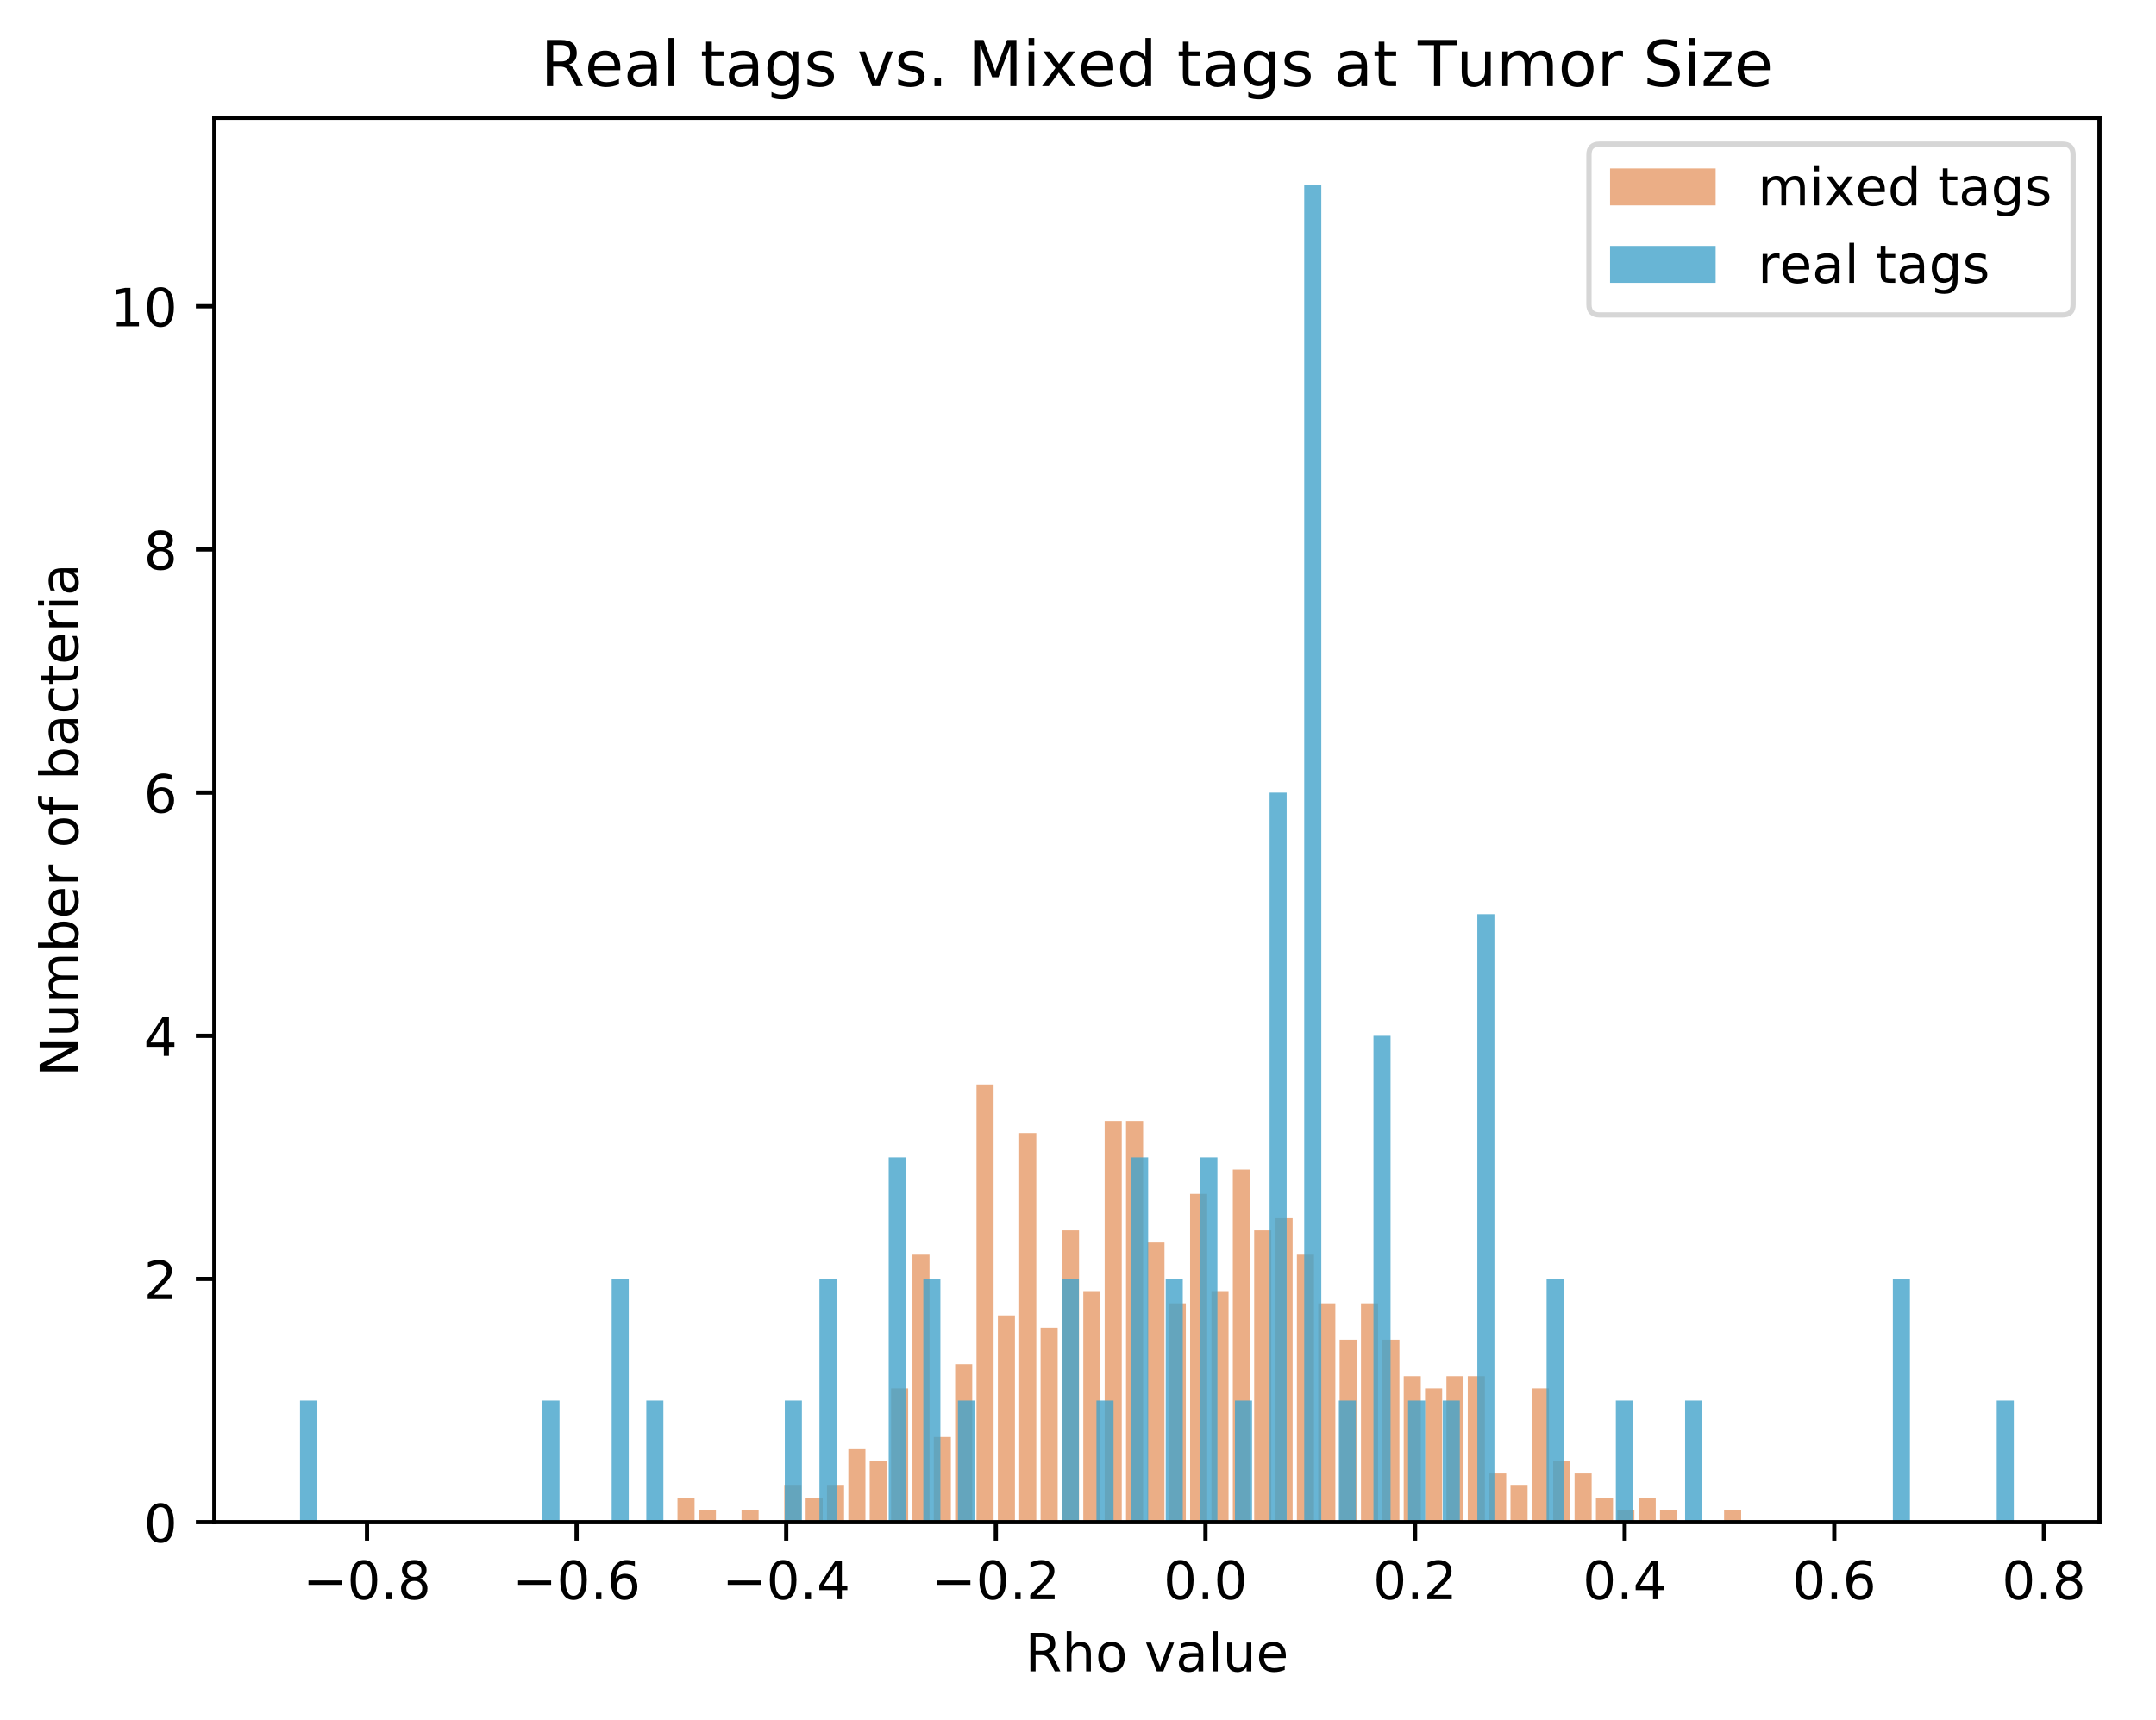 <?xml version="1.0" encoding="utf-8" standalone="no"?>
<!DOCTYPE svg PUBLIC "-//W3C//DTD SVG 1.1//EN"
  "http://www.w3.org/Graphics/SVG/1.1/DTD/svg11.dtd">
<!-- Created with matplotlib (https://matplotlib.org/) -->
<svg height="325.986pt" version="1.1" viewBox="0 0 408.423 325.986" width="408.423pt" xmlns="http://www.w3.org/2000/svg" xmlns:xlink="http://www.w3.org/1999/xlink">
 <defs>
  <style type="text/css">
*{stroke-linecap:butt;stroke-linejoin:round;}
  </style>
 </defs>
 <g id="figure_1">
  <g id="patch_1">
   <path d="M 0 325.986 
L 408.423 325.986 
L 408.423 0 
L 0 0 
z
" style="fill:#ffffff;"/>
  </g>
  <g id="axes_1">
   <g id="patch_2">
    <path d="M 40.603 288.43 
L 397.723 288.43 
L 397.723 22.318 
L 40.603 22.318 
z
" style="fill:#ffffff;"/>
   </g>
   <g id="patch_3">
    <path clip-path="url(#p740431f9d0)" d="M 128.337 288.43 
L 131.574 288.43 
L 131.574 283.822 
L 128.337 283.822 
z
" style="fill:#d95f0e;opacity:0.5;"/>
   </g>
   <g id="patch_4">
    <path clip-path="url(#p740431f9d0)" d="M 132.383 288.43 
L 135.62 288.43 
L 135.62 286.126 
L 132.383 286.126 
z
" style="fill:#d95f0e;opacity:0.5;"/>
   </g>
   <g id="patch_5">
    <path clip-path="url(#p740431f9d0)" d="M 136.429 288.43 
L 139.666 288.43 
L 139.666 288.43 
L 136.429 288.43 
z
" style="fill:#d95f0e;opacity:0.5;"/>
   </g>
   <g id="patch_6">
    <path clip-path="url(#p740431f9d0)" d="M 140.475 288.43 
L 143.712 288.43 
L 143.712 286.126 
L 140.475 286.126 
z
" style="fill:#d95f0e;opacity:0.5;"/>
   </g>
   <g id="patch_7">
    <path clip-path="url(#p740431f9d0)" d="M 144.522 288.43 
L 147.759 288.43 
L 147.759 288.43 
L 144.522 288.43 
z
" style="fill:#d95f0e;opacity:0.5;"/>
   </g>
   <g id="patch_8">
    <path clip-path="url(#p740431f9d0)" d="M 148.568 288.43 
L 151.805 288.43 
L 151.805 281.518 
L 148.568 281.518 
z
" style="fill:#d95f0e;opacity:0.5;"/>
   </g>
   <g id="patch_9">
    <path clip-path="url(#p740431f9d0)" d="M 152.614 288.43 
L 155.851 288.43 
L 155.851 283.822 
L 152.614 283.822 
z
" style="fill:#d95f0e;opacity:0.5;"/>
   </g>
   <g id="patch_10">
    <path clip-path="url(#p740431f9d0)" d="M 156.66 288.43 
L 159.897 288.43 
L 159.897 281.518 
L 156.66 281.518 
z
" style="fill:#d95f0e;opacity:0.5;"/>
   </g>
   <g id="patch_11">
    <path clip-path="url(#p740431f9d0)" d="M 160.707 288.43 
L 163.944 288.43 
L 163.944 274.606 
L 160.707 274.606 
z
" style="fill:#d95f0e;opacity:0.5;"/>
   </g>
   <g id="patch_12">
    <path clip-path="url(#p740431f9d0)" d="M 164.753 288.43 
L 167.99 288.43 
L 167.99 276.91 
L 164.753 276.91 
z
" style="fill:#d95f0e;opacity:0.5;"/>
   </g>
   <g id="patch_13">
    <path clip-path="url(#p740431f9d0)" d="M 168.799 288.43 
L 172.036 288.43 
L 172.036 263.086 
L 168.799 263.086 
z
" style="fill:#d95f0e;opacity:0.5;"/>
   </g>
   <g id="patch_14">
    <path clip-path="url(#p740431f9d0)" d="M 172.845 288.43 
L 176.082 288.43 
L 176.082 237.742 
L 172.845 237.742 
z
" style="fill:#d95f0e;opacity:0.5;"/>
   </g>
   <g id="patch_15">
    <path clip-path="url(#p740431f9d0)" d="M 176.892 288.43 
L 180.129 288.43 
L 180.129 272.302 
L 176.892 272.302 
z
" style="fill:#d95f0e;opacity:0.5;"/>
   </g>
   <g id="patch_16">
    <path clip-path="url(#p740431f9d0)" d="M 180.938 288.43 
L 184.175 288.43 
L 184.175 258.478 
L 180.938 258.478 
z
" style="fill:#d95f0e;opacity:0.5;"/>
   </g>
   <g id="patch_17">
    <path clip-path="url(#p740431f9d0)" d="M 184.984 288.43 
L 188.221 288.43 
L 188.221 205.486 
L 184.984 205.486 
z
" style="fill:#d95f0e;opacity:0.5;"/>
   </g>
   <g id="patch_18">
    <path clip-path="url(#p740431f9d0)" d="M 189.03 288.43 
L 192.267 288.43 
L 192.267 249.262 
L 189.03 249.262 
z
" style="fill:#d95f0e;opacity:0.5;"/>
   </g>
   <g id="patch_19">
    <path clip-path="url(#p740431f9d0)" d="M 193.077 288.43 
L 196.314 288.43 
L 196.314 214.702 
L 193.077 214.702 
z
" style="fill:#d95f0e;opacity:0.5;"/>
   </g>
   <g id="patch_20">
    <path clip-path="url(#p740431f9d0)" d="M 197.123 288.43 
L 200.36 288.43 
L 200.36 251.566 
L 197.123 251.566 
z
" style="fill:#d95f0e;opacity:0.5;"/>
   </g>
   <g id="patch_21">
    <path clip-path="url(#p740431f9d0)" d="M 201.169 288.43 
L 204.406 288.43 
L 204.406 233.134 
L 201.169 233.134 
z
" style="fill:#d95f0e;opacity:0.5;"/>
   </g>
   <g id="patch_22">
    <path clip-path="url(#p740431f9d0)" d="M 205.215 288.43 
L 208.452 288.43 
L 208.452 244.654 
L 205.215 244.654 
z
" style="fill:#d95f0e;opacity:0.5;"/>
   </g>
   <g id="patch_23">
    <path clip-path="url(#p740431f9d0)" d="M 209.262 288.43 
L 212.499 288.43 
L 212.499 212.398 
L 209.262 212.398 
z
" style="fill:#d95f0e;opacity:0.5;"/>
   </g>
   <g id="patch_24">
    <path clip-path="url(#p740431f9d0)" d="M 213.308 288.43 
L 216.545 288.43 
L 216.545 212.398 
L 213.308 212.398 
z
" style="fill:#d95f0e;opacity:0.5;"/>
   </g>
   <g id="patch_25">
    <path clip-path="url(#p740431f9d0)" d="M 217.354 288.43 
L 220.591 288.43 
L 220.591 235.438 
L 217.354 235.438 
z
" style="fill:#d95f0e;opacity:0.5;"/>
   </g>
   <g id="patch_26">
    <path clip-path="url(#p740431f9d0)" d="M 221.4 288.43 
L 224.637 288.43 
L 224.637 246.958 
L 221.4 246.958 
z
" style="fill:#d95f0e;opacity:0.5;"/>
   </g>
   <g id="patch_27">
    <path clip-path="url(#p740431f9d0)" d="M 225.447 288.43 
L 228.684 288.43 
L 228.684 226.222 
L 225.447 226.222 
z
" style="fill:#d95f0e;opacity:0.5;"/>
   </g>
   <g id="patch_28">
    <path clip-path="url(#p740431f9d0)" d="M 229.493 288.43 
L 232.73 288.43 
L 232.73 244.654 
L 229.493 244.654 
z
" style="fill:#d95f0e;opacity:0.5;"/>
   </g>
   <g id="patch_29">
    <path clip-path="url(#p740431f9d0)" d="M 233.539 288.43 
L 236.776 288.43 
L 236.776 221.614 
L 233.539 221.614 
z
" style="fill:#d95f0e;opacity:0.5;"/>
   </g>
   <g id="patch_30">
    <path clip-path="url(#p740431f9d0)" d="M 237.585 288.43 
L 240.822 288.43 
L 240.822 233.134 
L 237.585 233.134 
z
" style="fill:#d95f0e;opacity:0.5;"/>
   </g>
   <g id="patch_31">
    <path clip-path="url(#p740431f9d0)" d="M 241.632 288.43 
L 244.869 288.43 
L 244.869 230.83 
L 241.632 230.83 
z
" style="fill:#d95f0e;opacity:0.5;"/>
   </g>
   <g id="patch_32">
    <path clip-path="url(#p740431f9d0)" d="M 245.678 288.43 
L 248.915 288.43 
L 248.915 237.742 
L 245.678 237.742 
z
" style="fill:#d95f0e;opacity:0.5;"/>
   </g>
   <g id="patch_33">
    <path clip-path="url(#p740431f9d0)" d="M 249.724 288.43 
L 252.961 288.43 
L 252.961 246.958 
L 249.724 246.958 
z
" style="fill:#d95f0e;opacity:0.5;"/>
   </g>
   <g id="patch_34">
    <path clip-path="url(#p740431f9d0)" d="M 253.77 288.43 
L 257.007 288.43 
L 257.007 253.87 
L 253.77 253.87 
z
" style="fill:#d95f0e;opacity:0.5;"/>
   </g>
   <g id="patch_35">
    <path clip-path="url(#p740431f9d0)" d="M 257.817 288.43 
L 261.054 288.43 
L 261.054 246.958 
L 257.817 246.958 
z
" style="fill:#d95f0e;opacity:0.5;"/>
   </g>
   <g id="patch_36">
    <path clip-path="url(#p740431f9d0)" d="M 261.863 288.43 
L 265.1 288.43 
L 265.1 253.87 
L 261.863 253.87 
z
" style="fill:#d95f0e;opacity:0.5;"/>
   </g>
   <g id="patch_37">
    <path clip-path="url(#p740431f9d0)" d="M 265.909 288.43 
L 269.146 288.43 
L 269.146 260.782 
L 265.909 260.782 
z
" style="fill:#d95f0e;opacity:0.5;"/>
   </g>
   <g id="patch_38">
    <path clip-path="url(#p740431f9d0)" d="M 269.955 288.43 
L 273.192 288.43 
L 273.192 263.086 
L 269.955 263.086 
z
" style="fill:#d95f0e;opacity:0.5;"/>
   </g>
   <g id="patch_39">
    <path clip-path="url(#p740431f9d0)" d="M 274.002 288.43 
L 277.239 288.43 
L 277.239 260.782 
L 274.002 260.782 
z
" style="fill:#d95f0e;opacity:0.5;"/>
   </g>
   <g id="patch_40">
    <path clip-path="url(#p740431f9d0)" d="M 278.048 288.43 
L 281.285 288.43 
L 281.285 260.782 
L 278.048 260.782 
z
" style="fill:#d95f0e;opacity:0.5;"/>
   </g>
   <g id="patch_41">
    <path clip-path="url(#p740431f9d0)" d="M 282.094 288.43 
L 285.331 288.43 
L 285.331 279.214 
L 282.094 279.214 
z
" style="fill:#d95f0e;opacity:0.5;"/>
   </g>
   <g id="patch_42">
    <path clip-path="url(#p740431f9d0)" d="M 286.14 288.43 
L 289.377 288.43 
L 289.377 281.518 
L 286.14 281.518 
z
" style="fill:#d95f0e;opacity:0.5;"/>
   </g>
   <g id="patch_43">
    <path clip-path="url(#p740431f9d0)" d="M 290.186 288.43 
L 293.423 288.43 
L 293.423 263.086 
L 290.186 263.086 
z
" style="fill:#d95f0e;opacity:0.5;"/>
   </g>
   <g id="patch_44">
    <path clip-path="url(#p740431f9d0)" d="M 294.233 288.43 
L 297.47 288.43 
L 297.47 276.91 
L 294.233 276.91 
z
" style="fill:#d95f0e;opacity:0.5;"/>
   </g>
   <g id="patch_45">
    <path clip-path="url(#p740431f9d0)" d="M 298.279 288.43 
L 301.516 288.43 
L 301.516 279.214 
L 298.279 279.214 
z
" style="fill:#d95f0e;opacity:0.5;"/>
   </g>
   <g id="patch_46">
    <path clip-path="url(#p740431f9d0)" d="M 302.325 288.43 
L 305.562 288.43 
L 305.562 283.822 
L 302.325 283.822 
z
" style="fill:#d95f0e;opacity:0.5;"/>
   </g>
   <g id="patch_47">
    <path clip-path="url(#p740431f9d0)" d="M 306.371 288.43 
L 309.608 288.43 
L 309.608 286.126 
L 306.371 286.126 
z
" style="fill:#d95f0e;opacity:0.5;"/>
   </g>
   <g id="patch_48">
    <path clip-path="url(#p740431f9d0)" d="M 310.418 288.43 
L 313.655 288.43 
L 313.655 283.822 
L 310.418 283.822 
z
" style="fill:#d95f0e;opacity:0.5;"/>
   </g>
   <g id="patch_49">
    <path clip-path="url(#p740431f9d0)" d="M 314.464 288.43 
L 317.701 288.43 
L 317.701 286.126 
L 314.464 286.126 
z
" style="fill:#d95f0e;opacity:0.5;"/>
   </g>
   <g id="patch_50">
    <path clip-path="url(#p740431f9d0)" d="M 318.51 288.43 
L 321.747 288.43 
L 321.747 288.43 
L 318.51 288.43 
z
" style="fill:#d95f0e;opacity:0.5;"/>
   </g>
   <g id="patch_51">
    <path clip-path="url(#p740431f9d0)" d="M 322.556 288.43 
L 325.793 288.43 
L 325.793 288.43 
L 322.556 288.43 
z
" style="fill:#d95f0e;opacity:0.5;"/>
   </g>
   <g id="patch_52">
    <path clip-path="url(#p740431f9d0)" d="M 326.603 288.43 
L 329.84 288.43 
L 329.84 286.126 
L 326.603 286.126 
z
" style="fill:#d95f0e;opacity:0.5;"/>
   </g>
   <g id="patch_53">
    <path clip-path="url(#p740431f9d0)" d="M 56.836 288.43 
L 60.073 288.43 
L 60.073 265.39 
L 56.836 265.39 
z
" style="fill:#43a2ca;opacity:0.8;"/>
   </g>
   <g id="patch_54">
    <path clip-path="url(#p740431f9d0)" d="M 63.395 288.43 
L 66.632 288.43 
L 66.632 288.43 
L 63.395 288.43 
z
" style="fill:#43a2ca;opacity:0.8;"/>
   </g>
   <g id="patch_55">
    <path clip-path="url(#p740431f9d0)" d="M 69.955 288.43 
L 73.192 288.43 
L 73.192 288.43 
L 69.955 288.43 
z
" style="fill:#43a2ca;opacity:0.8;"/>
   </g>
   <g id="patch_56">
    <path clip-path="url(#p740431f9d0)" d="M 76.514 288.43 
L 79.751 288.43 
L 79.751 288.43 
L 76.514 288.43 
z
" style="fill:#43a2ca;opacity:0.8;"/>
   </g>
   <g id="patch_57">
    <path clip-path="url(#p740431f9d0)" d="M 83.074 288.43 
L 86.311 288.43 
L 86.311 288.43 
L 83.074 288.43 
z
" style="fill:#43a2ca;opacity:0.8;"/>
   </g>
   <g id="patch_58">
    <path clip-path="url(#p740431f9d0)" d="M 89.634 288.43 
L 92.871 288.43 
L 92.871 288.43 
L 89.634 288.43 
z
" style="fill:#43a2ca;opacity:0.8;"/>
   </g>
   <g id="patch_59">
    <path clip-path="url(#p740431f9d0)" d="M 96.193 288.43 
L 99.43 288.43 
L 99.43 288.43 
L 96.193 288.43 
z
" style="fill:#43a2ca;opacity:0.8;"/>
   </g>
   <g id="patch_60">
    <path clip-path="url(#p740431f9d0)" d="M 102.753 288.43 
L 105.99 288.43 
L 105.99 265.39 
L 102.753 265.39 
z
" style="fill:#43a2ca;opacity:0.8;"/>
   </g>
   <g id="patch_61">
    <path clip-path="url(#p740431f9d0)" d="M 109.312 288.43 
L 112.549 288.43 
L 112.549 288.43 
L 109.312 288.43 
z
" style="fill:#43a2ca;opacity:0.8;"/>
   </g>
   <g id="patch_62">
    <path clip-path="url(#p740431f9d0)" d="M 115.872 288.43 
L 119.109 288.43 
L 119.109 242.35 
L 115.872 242.35 
z
" style="fill:#43a2ca;opacity:0.8;"/>
   </g>
   <g id="patch_63">
    <path clip-path="url(#p740431f9d0)" d="M 122.431 288.43 
L 125.668 288.43 
L 125.668 265.39 
L 122.431 265.39 
z
" style="fill:#43a2ca;opacity:0.8;"/>
   </g>
   <g id="patch_64">
    <path clip-path="url(#p740431f9d0)" d="M 128.991 288.43 
L 132.228 288.43 
L 132.228 288.43 
L 128.991 288.43 
z
" style="fill:#43a2ca;opacity:0.8;"/>
   </g>
   <g id="patch_65">
    <path clip-path="url(#p740431f9d0)" d="M 135.55 288.43 
L 138.787 288.43 
L 138.787 288.43 
L 135.55 288.43 
z
" style="fill:#43a2ca;opacity:0.8;"/>
   </g>
   <g id="patch_66">
    <path clip-path="url(#p740431f9d0)" d="M 142.11 288.43 
L 145.347 288.43 
L 145.347 288.43 
L 142.11 288.43 
z
" style="fill:#43a2ca;opacity:0.8;"/>
   </g>
   <g id="patch_67">
    <path clip-path="url(#p740431f9d0)" d="M 148.669 288.43 
L 151.906 288.43 
L 151.906 265.39 
L 148.669 265.39 
z
" style="fill:#43a2ca;opacity:0.8;"/>
   </g>
   <g id="patch_68">
    <path clip-path="url(#p740431f9d0)" d="M 155.229 288.43 
L 158.466 288.43 
L 158.466 242.35 
L 155.229 242.35 
z
" style="fill:#43a2ca;opacity:0.8;"/>
   </g>
   <g id="patch_69">
    <path clip-path="url(#p740431f9d0)" d="M 161.789 288.43 
L 165.026 288.43 
L 165.026 288.43 
L 161.789 288.43 
z
" style="fill:#43a2ca;opacity:0.8;"/>
   </g>
   <g id="patch_70">
    <path clip-path="url(#p740431f9d0)" d="M 168.348 288.43 
L 171.585 288.43 
L 171.585 219.31 
L 168.348 219.31 
z
" style="fill:#43a2ca;opacity:0.8;"/>
   </g>
   <g id="patch_71">
    <path clip-path="url(#p740431f9d0)" d="M 174.908 288.43 
L 178.145 288.43 
L 178.145 242.35 
L 174.908 242.35 
z
" style="fill:#43a2ca;opacity:0.8;"/>
   </g>
   <g id="patch_72">
    <path clip-path="url(#p740431f9d0)" d="M 181.467 288.43 
L 184.704 288.43 
L 184.704 265.39 
L 181.467 265.39 
z
" style="fill:#43a2ca;opacity:0.8;"/>
   </g>
   <g id="patch_73">
    <path clip-path="url(#p740431f9d0)" d="M 188.027 288.43 
L 191.264 288.43 
L 191.264 288.43 
L 188.027 288.43 
z
" style="fill:#43a2ca;opacity:0.8;"/>
   </g>
   <g id="patch_74">
    <path clip-path="url(#p740431f9d0)" d="M 194.586 288.43 
L 197.823 288.43 
L 197.823 288.43 
L 194.586 288.43 
z
" style="fill:#43a2ca;opacity:0.8;"/>
   </g>
   <g id="patch_75">
    <path clip-path="url(#p740431f9d0)" d="M 201.146 288.43 
L 204.383 288.43 
L 204.383 242.35 
L 201.146 242.35 
z
" style="fill:#43a2ca;opacity:0.8;"/>
   </g>
   <g id="patch_76">
    <path clip-path="url(#p740431f9d0)" d="M 207.705 288.43 
L 210.942 288.43 
L 210.942 265.39 
L 207.705 265.39 
z
" style="fill:#43a2ca;opacity:0.8;"/>
   </g>
   <g id="patch_77">
    <path clip-path="url(#p740431f9d0)" d="M 214.265 288.43 
L 217.502 288.43 
L 217.502 219.31 
L 214.265 219.31 
z
" style="fill:#43a2ca;opacity:0.8;"/>
   </g>
   <g id="patch_78">
    <path clip-path="url(#p740431f9d0)" d="M 220.824 288.43 
L 224.061 288.43 
L 224.061 242.35 
L 220.824 242.35 
z
" style="fill:#43a2ca;opacity:0.8;"/>
   </g>
   <g id="patch_79">
    <path clip-path="url(#p740431f9d0)" d="M 227.384 288.43 
L 230.621 288.43 
L 230.621 219.31 
L 227.384 219.31 
z
" style="fill:#43a2ca;opacity:0.8;"/>
   </g>
   <g id="patch_80">
    <path clip-path="url(#p740431f9d0)" d="M 233.943 288.43 
L 237.18 288.43 
L 237.18 265.39 
L 233.943 265.39 
z
" style="fill:#43a2ca;opacity:0.8;"/>
   </g>
   <g id="patch_81">
    <path clip-path="url(#p740431f9d0)" d="M 240.503 288.43 
L 243.74 288.43 
L 243.74 150.19 
L 240.503 150.19 
z
" style="fill:#43a2ca;opacity:0.8;"/>
   </g>
   <g id="patch_82">
    <path clip-path="url(#p740431f9d0)" d="M 247.063 288.43 
L 250.3 288.43 
L 250.3 34.99 
L 247.063 34.99 
z
" style="fill:#43a2ca;opacity:0.8;"/>
   </g>
   <g id="patch_83">
    <path clip-path="url(#p740431f9d0)" d="M 253.622 288.43 
L 256.859 288.43 
L 256.859 265.39 
L 253.622 265.39 
z
" style="fill:#43a2ca;opacity:0.8;"/>
   </g>
   <g id="patch_84">
    <path clip-path="url(#p740431f9d0)" d="M 260.182 288.43 
L 263.419 288.43 
L 263.419 196.27 
L 260.182 196.27 
z
" style="fill:#43a2ca;opacity:0.8;"/>
   </g>
   <g id="patch_85">
    <path clip-path="url(#p740431f9d0)" d="M 266.741 288.43 
L 269.978 288.43 
L 269.978 265.39 
L 266.741 265.39 
z
" style="fill:#43a2ca;opacity:0.8;"/>
   </g>
   <g id="patch_86">
    <path clip-path="url(#p740431f9d0)" d="M 273.301 288.43 
L 276.538 288.43 
L 276.538 265.39 
L 273.301 265.39 
z
" style="fill:#43a2ca;opacity:0.8;"/>
   </g>
   <g id="patch_87">
    <path clip-path="url(#p740431f9d0)" d="M 279.86 288.43 
L 283.097 288.43 
L 283.097 173.23 
L 279.86 173.23 
z
" style="fill:#43a2ca;opacity:0.8;"/>
   </g>
   <g id="patch_88">
    <path clip-path="url(#p740431f9d0)" d="M 286.42 288.43 
L 289.657 288.43 
L 289.657 288.43 
L 286.42 288.43 
z
" style="fill:#43a2ca;opacity:0.8;"/>
   </g>
   <g id="patch_89">
    <path clip-path="url(#p740431f9d0)" d="M 292.979 288.43 
L 296.216 288.43 
L 296.216 242.35 
L 292.979 242.35 
z
" style="fill:#43a2ca;opacity:0.8;"/>
   </g>
   <g id="patch_90">
    <path clip-path="url(#p740431f9d0)" d="M 299.539 288.43 
L 302.776 288.43 
L 302.776 288.43 
L 299.539 288.43 
z
" style="fill:#43a2ca;opacity:0.8;"/>
   </g>
   <g id="patch_91">
    <path clip-path="url(#p740431f9d0)" d="M 306.098 288.43 
L 309.335 288.43 
L 309.335 265.39 
L 306.098 265.39 
z
" style="fill:#43a2ca;opacity:0.8;"/>
   </g>
   <g id="patch_92">
    <path clip-path="url(#p740431f9d0)" d="M 312.658 288.43 
L 315.895 288.43 
L 315.895 288.43 
L 312.658 288.43 
z
" style="fill:#43a2ca;opacity:0.8;"/>
   </g>
   <g id="patch_93">
    <path clip-path="url(#p740431f9d0)" d="M 319.218 288.43 
L 322.455 288.43 
L 322.455 265.39 
L 319.218 265.39 
z
" style="fill:#43a2ca;opacity:0.8;"/>
   </g>
   <g id="patch_94">
    <path clip-path="url(#p740431f9d0)" d="M 325.777 288.43 
L 329.014 288.43 
L 329.014 288.43 
L 325.777 288.43 
z
" style="fill:#43a2ca;opacity:0.8;"/>
   </g>
   <g id="patch_95">
    <path clip-path="url(#p740431f9d0)" d="M 332.337 288.43 
L 335.574 288.43 
L 335.574 288.43 
L 332.337 288.43 
z
" style="fill:#43a2ca;opacity:0.8;"/>
   </g>
   <g id="patch_96">
    <path clip-path="url(#p740431f9d0)" d="M 338.896 288.43 
L 342.133 288.43 
L 342.133 288.43 
L 338.896 288.43 
z
" style="fill:#43a2ca;opacity:0.8;"/>
   </g>
   <g id="patch_97">
    <path clip-path="url(#p740431f9d0)" d="M 345.456 288.43 
L 348.693 288.43 
L 348.693 288.43 
L 345.456 288.43 
z
" style="fill:#43a2ca;opacity:0.8;"/>
   </g>
   <g id="patch_98">
    <path clip-path="url(#p740431f9d0)" d="M 352.015 288.43 
L 355.252 288.43 
L 355.252 288.43 
L 352.015 288.43 
z
" style="fill:#43a2ca;opacity:0.8;"/>
   </g>
   <g id="patch_99">
    <path clip-path="url(#p740431f9d0)" d="M 358.575 288.43 
L 361.812 288.43 
L 361.812 242.35 
L 358.575 242.35 
z
" style="fill:#43a2ca;opacity:0.8;"/>
   </g>
   <g id="patch_100">
    <path clip-path="url(#p740431f9d0)" d="M 365.134 288.43 
L 368.371 288.43 
L 368.371 288.43 
L 365.134 288.43 
z
" style="fill:#43a2ca;opacity:0.8;"/>
   </g>
   <g id="patch_101">
    <path clip-path="url(#p740431f9d0)" d="M 371.694 288.43 
L 374.931 288.43 
L 374.931 288.43 
L 371.694 288.43 
z
" style="fill:#43a2ca;opacity:0.8;"/>
   </g>
   <g id="patch_102">
    <path clip-path="url(#p740431f9d0)" d="M 378.253 288.43 
L 381.49 288.43 
L 381.49 265.39 
L 378.253 265.39 
z
" style="fill:#43a2ca;opacity:0.8;"/>
   </g>
   <g id="matplotlib.axis_1">
    <g id="xtick_1">
     <g id="line2d_1">
      <defs>
       <path d="M 0 0 
L 0 3.5 
" id="m374cc35d71" style="stroke:#000000;stroke-width:0.8;"/>
      </defs>
      <g>
       <use style="stroke:#000000;stroke-width:0.8;" x="69.521" xlink:href="#m374cc35d71" y="288.43"/>
      </g>
     </g>
     <g id="text_1">
      <!-- −0.8 -->
      <defs>
       <path d="M 10.594 35.5 
L 73.188 35.5 
L 73.188 27.203 
L 10.594 27.203 
z
" id="DejaVuSans-8722"/>
       <path d="M 31.781 66.406 
Q 24.172 66.406 20.328 58.906 
Q 16.5 51.422 16.5 36.375 
Q 16.5 21.391 20.328 13.891 
Q 24.172 6.391 31.781 6.391 
Q 39.453 6.391 43.281 13.891 
Q 47.125 21.391 47.125 36.375 
Q 47.125 51.422 43.281 58.906 
Q 39.453 66.406 31.781 66.406 
z
M 31.781 74.219 
Q 44.047 74.219 50.516 64.516 
Q 56.984 54.828 56.984 36.375 
Q 56.984 17.969 50.516 8.266 
Q 44.047 -1.422 31.781 -1.422 
Q 19.531 -1.422 13.062 8.266 
Q 6.594 17.969 6.594 36.375 
Q 6.594 54.828 13.062 64.516 
Q 19.531 74.219 31.781 74.219 
z
" id="DejaVuSans-48"/>
       <path d="M 10.688 12.406 
L 21 12.406 
L 21 0 
L 10.688 0 
z
" id="DejaVuSans-46"/>
       <path d="M 31.781 34.625 
Q 24.75 34.625 20.719 30.859 
Q 16.703 27.094 16.703 20.516 
Q 16.703 13.922 20.719 10.156 
Q 24.75 6.391 31.781 6.391 
Q 38.812 6.391 42.859 10.172 
Q 46.922 13.969 46.922 20.516 
Q 46.922 27.094 42.891 30.859 
Q 38.875 34.625 31.781 34.625 
z
M 21.922 38.812 
Q 15.578 40.375 12.031 44.719 
Q 8.5 49.078 8.5 55.328 
Q 8.5 64.062 14.719 69.141 
Q 20.953 74.219 31.781 74.219 
Q 42.672 74.219 48.875 69.141 
Q 55.078 64.062 55.078 55.328 
Q 55.078 49.078 51.531 44.719 
Q 48 40.375 41.703 38.812 
Q 48.828 37.156 52.797 32.312 
Q 56.781 27.484 56.781 20.516 
Q 56.781 9.906 50.312 4.234 
Q 43.844 -1.422 31.781 -1.422 
Q 19.734 -1.422 13.25 4.234 
Q 6.781 9.906 6.781 20.516 
Q 6.781 27.484 10.781 32.312 
Q 14.797 37.156 21.922 38.812 
z
M 18.312 54.391 
Q 18.312 48.734 21.844 45.562 
Q 25.391 42.391 31.781 42.391 
Q 38.141 42.391 41.719 45.562 
Q 45.312 48.734 45.312 54.391 
Q 45.312 60.062 41.719 63.234 
Q 38.141 66.406 31.781 66.406 
Q 25.391 66.406 21.844 63.234 
Q 18.312 60.062 18.312 54.391 
z
" id="DejaVuSans-56"/>
      </defs>
      <g transform="translate(57.379 303.029)scale(0.1 -0.1)">
       <use xlink:href="#DejaVuSans-8722"/>
       <use x="83.789" xlink:href="#DejaVuSans-48"/>
       <use x="147.412" xlink:href="#DejaVuSans-46"/>
       <use x="179.199" xlink:href="#DejaVuSans-56"/>
      </g>
     </g>
    </g>
    <g id="xtick_2">
     <g id="line2d_2">
      <g>
       <use style="stroke:#000000;stroke-width:0.8;" x="109.229" xlink:href="#m374cc35d71" y="288.43"/>
      </g>
     </g>
     <g id="text_2">
      <!-- −0.6 -->
      <defs>
       <path d="M 33.016 40.375 
Q 26.375 40.375 22.484 35.828 
Q 18.609 31.297 18.609 23.391 
Q 18.609 15.531 22.484 10.953 
Q 26.375 6.391 33.016 6.391 
Q 39.656 6.391 43.531 10.953 
Q 47.406 15.531 47.406 23.391 
Q 47.406 31.297 43.531 35.828 
Q 39.656 40.375 33.016 40.375 
z
M 52.594 71.297 
L 52.594 62.312 
Q 48.875 64.062 45.094 64.984 
Q 41.312 65.922 37.594 65.922 
Q 27.828 65.922 22.672 59.328 
Q 17.531 52.734 16.797 39.406 
Q 19.672 43.656 24.016 45.922 
Q 28.375 48.188 33.594 48.188 
Q 44.578 48.188 50.953 41.516 
Q 57.328 34.859 57.328 23.391 
Q 57.328 12.156 50.688 5.359 
Q 44.047 -1.422 33.016 -1.422 
Q 20.359 -1.422 13.672 8.266 
Q 6.984 17.969 6.984 36.375 
Q 6.984 53.656 15.188 63.938 
Q 23.391 74.219 37.203 74.219 
Q 40.922 74.219 44.703 73.484 
Q 48.484 72.75 52.594 71.297 
z
" id="DejaVuSans-54"/>
      </defs>
      <g transform="translate(97.088 303.029)scale(0.1 -0.1)">
       <use xlink:href="#DejaVuSans-8722"/>
       <use x="83.789" xlink:href="#DejaVuSans-48"/>
       <use x="147.412" xlink:href="#DejaVuSans-46"/>
       <use x="179.199" xlink:href="#DejaVuSans-54"/>
      </g>
     </g>
    </g>
    <g id="xtick_3">
     <g id="line2d_3">
      <g>
       <use style="stroke:#000000;stroke-width:0.8;" x="148.938" xlink:href="#m374cc35d71" y="288.43"/>
      </g>
     </g>
     <g id="text_3">
      <!-- −0.4 -->
      <defs>
       <path d="M 37.797 64.312 
L 12.891 25.391 
L 37.797 25.391 
z
M 35.203 72.906 
L 47.609 72.906 
L 47.609 25.391 
L 58.016 25.391 
L 58.016 17.188 
L 47.609 17.188 
L 47.609 0 
L 37.797 0 
L 37.797 17.188 
L 4.891 17.188 
L 4.891 26.703 
z
" id="DejaVuSans-52"/>
      </defs>
      <g transform="translate(136.797 303.029)scale(0.1 -0.1)">
       <use xlink:href="#DejaVuSans-8722"/>
       <use x="83.789" xlink:href="#DejaVuSans-48"/>
       <use x="147.412" xlink:href="#DejaVuSans-46"/>
       <use x="179.199" xlink:href="#DejaVuSans-52"/>
      </g>
     </g>
    </g>
    <g id="xtick_4">
     <g id="line2d_4">
      <g>
       <use style="stroke:#000000;stroke-width:0.8;" x="188.647" xlink:href="#m374cc35d71" y="288.43"/>
      </g>
     </g>
     <g id="text_4">
      <!-- −0.2 -->
      <defs>
       <path d="M 19.188 8.297 
L 53.609 8.297 
L 53.609 0 
L 7.328 0 
L 7.328 8.297 
Q 12.938 14.109 22.625 23.891 
Q 32.328 33.688 34.812 36.531 
Q 39.547 41.844 41.422 45.531 
Q 43.312 49.219 43.312 52.781 
Q 43.312 58.594 39.234 62.25 
Q 35.156 65.922 28.609 65.922 
Q 23.969 65.922 18.812 64.312 
Q 13.672 62.703 7.812 59.422 
L 7.812 69.391 
Q 13.766 71.781 18.938 73 
Q 24.125 74.219 28.422 74.219 
Q 39.75 74.219 46.484 68.547 
Q 53.219 62.891 53.219 53.422 
Q 53.219 48.922 51.531 44.891 
Q 49.859 40.875 45.406 35.406 
Q 44.188 33.984 37.641 27.219 
Q 31.109 20.453 19.188 8.297 
z
" id="DejaVuSans-50"/>
      </defs>
      <g transform="translate(176.506 303.029)scale(0.1 -0.1)">
       <use xlink:href="#DejaVuSans-8722"/>
       <use x="83.789" xlink:href="#DejaVuSans-48"/>
       <use x="147.412" xlink:href="#DejaVuSans-46"/>
       <use x="179.199" xlink:href="#DejaVuSans-50"/>
      </g>
     </g>
    </g>
    <g id="xtick_5">
     <g id="line2d_5">
      <g>
       <use style="stroke:#000000;stroke-width:0.8;" x="228.356" xlink:href="#m374cc35d71" y="288.43"/>
      </g>
     </g>
     <g id="text_5">
      <!-- 0.0 -->
      <g transform="translate(220.404 303.029)scale(0.1 -0.1)">
       <use xlink:href="#DejaVuSans-48"/>
       <use x="63.623" xlink:href="#DejaVuSans-46"/>
       <use x="95.41" xlink:href="#DejaVuSans-48"/>
      </g>
     </g>
    </g>
    <g id="xtick_6">
     <g id="line2d_6">
      <g>
       <use style="stroke:#000000;stroke-width:0.8;" x="268.064" xlink:href="#m374cc35d71" y="288.43"/>
      </g>
     </g>
     <g id="text_6">
      <!-- 0.2 -->
      <g transform="translate(260.113 303.029)scale(0.1 -0.1)">
       <use xlink:href="#DejaVuSans-48"/>
       <use x="63.623" xlink:href="#DejaVuSans-46"/>
       <use x="95.41" xlink:href="#DejaVuSans-50"/>
      </g>
     </g>
    </g>
    <g id="xtick_7">
     <g id="line2d_7">
      <g>
       <use style="stroke:#000000;stroke-width:0.8;" x="307.773" xlink:href="#m374cc35d71" y="288.43"/>
      </g>
     </g>
     <g id="text_7">
      <!-- 0.4 -->
      <g transform="translate(299.822 303.029)scale(0.1 -0.1)">
       <use xlink:href="#DejaVuSans-48"/>
       <use x="63.623" xlink:href="#DejaVuSans-46"/>
       <use x="95.41" xlink:href="#DejaVuSans-52"/>
      </g>
     </g>
    </g>
    <g id="xtick_8">
     <g id="line2d_8">
      <g>
       <use style="stroke:#000000;stroke-width:0.8;" x="347.482" xlink:href="#m374cc35d71" y="288.43"/>
      </g>
     </g>
     <g id="text_8">
      <!-- 0.6 -->
      <g transform="translate(339.53 303.029)scale(0.1 -0.1)">
       <use xlink:href="#DejaVuSans-48"/>
       <use x="63.623" xlink:href="#DejaVuSans-46"/>
       <use x="95.41" xlink:href="#DejaVuSans-54"/>
      </g>
     </g>
    </g>
    <g id="xtick_9">
     <g id="line2d_9">
      <g>
       <use style="stroke:#000000;stroke-width:0.8;" x="387.191" xlink:href="#m374cc35d71" y="288.43"/>
      </g>
     </g>
     <g id="text_9">
      <!-- 0.8 -->
      <g transform="translate(379.239 303.029)scale(0.1 -0.1)">
       <use xlink:href="#DejaVuSans-48"/>
       <use x="63.623" xlink:href="#DejaVuSans-46"/>
       <use x="95.41" xlink:href="#DejaVuSans-56"/>
      </g>
     </g>
    </g>
    <g id="text_10">
     <!-- Rho value -->
     <defs>
      <path d="M 44.391 34.188 
Q 47.562 33.109 50.562 29.594 
Q 53.562 26.078 56.594 19.922 
L 66.609 0 
L 56 0 
L 46.688 18.703 
Q 43.062 26.031 39.672 28.422 
Q 36.281 30.812 30.422 30.812 
L 19.672 30.812 
L 19.672 0 
L 9.812 0 
L 9.812 72.906 
L 32.078 72.906 
Q 44.578 72.906 50.734 67.672 
Q 56.891 62.453 56.891 51.906 
Q 56.891 45.016 53.688 40.469 
Q 50.484 35.938 44.391 34.188 
z
M 19.672 64.797 
L 19.672 38.922 
L 32.078 38.922 
Q 39.203 38.922 42.844 42.219 
Q 46.484 45.516 46.484 51.906 
Q 46.484 58.297 42.844 61.547 
Q 39.203 64.797 32.078 64.797 
z
" id="DejaVuSans-82"/>
      <path d="M 54.891 33.016 
L 54.891 0 
L 45.906 0 
L 45.906 32.719 
Q 45.906 40.484 42.875 44.328 
Q 39.844 48.188 33.797 48.188 
Q 26.516 48.188 22.312 43.547 
Q 18.109 38.922 18.109 30.906 
L 18.109 0 
L 9.078 0 
L 9.078 75.984 
L 18.109 75.984 
L 18.109 46.188 
Q 21.344 51.125 25.703 53.562 
Q 30.078 56 35.797 56 
Q 45.219 56 50.047 50.172 
Q 54.891 44.344 54.891 33.016 
z
" id="DejaVuSans-104"/>
      <path d="M 30.609 48.391 
Q 23.391 48.391 19.188 42.75 
Q 14.984 37.109 14.984 27.297 
Q 14.984 17.484 19.156 11.844 
Q 23.344 6.203 30.609 6.203 
Q 37.797 6.203 41.984 11.859 
Q 46.188 17.531 46.188 27.297 
Q 46.188 37.016 41.984 42.703 
Q 37.797 48.391 30.609 48.391 
z
M 30.609 56 
Q 42.328 56 49.016 48.375 
Q 55.719 40.766 55.719 27.297 
Q 55.719 13.875 49.016 6.219 
Q 42.328 -1.422 30.609 -1.422 
Q 18.844 -1.422 12.172 6.219 
Q 5.516 13.875 5.516 27.297 
Q 5.516 40.766 12.172 48.375 
Q 18.844 56 30.609 56 
z
" id="DejaVuSans-111"/>
      <path id="DejaVuSans-32"/>
      <path d="M 2.984 54.688 
L 12.5 54.688 
L 29.594 8.797 
L 46.688 54.688 
L 56.203 54.688 
L 35.688 0 
L 23.484 0 
z
" id="DejaVuSans-118"/>
      <path d="M 34.281 27.484 
Q 23.391 27.484 19.188 25 
Q 14.984 22.516 14.984 16.5 
Q 14.984 11.719 18.141 8.906 
Q 21.297 6.109 26.703 6.109 
Q 34.188 6.109 38.703 11.406 
Q 43.219 16.703 43.219 25.484 
L 43.219 27.484 
z
M 52.203 31.203 
L 52.203 0 
L 43.219 0 
L 43.219 8.297 
Q 40.141 3.328 35.547 0.953 
Q 30.953 -1.422 24.312 -1.422 
Q 15.922 -1.422 10.953 3.297 
Q 6 8.016 6 15.922 
Q 6 25.141 12.172 29.828 
Q 18.359 34.516 30.609 34.516 
L 43.219 34.516 
L 43.219 35.406 
Q 43.219 41.609 39.141 45 
Q 35.062 48.391 27.688 48.391 
Q 23 48.391 18.547 47.266 
Q 14.109 46.141 10.016 43.891 
L 10.016 52.203 
Q 14.938 54.109 19.578 55.047 
Q 24.219 56 28.609 56 
Q 40.484 56 46.344 49.844 
Q 52.203 43.703 52.203 31.203 
z
" id="DejaVuSans-97"/>
      <path d="M 9.422 75.984 
L 18.406 75.984 
L 18.406 0 
L 9.422 0 
z
" id="DejaVuSans-108"/>
      <path d="M 8.5 21.578 
L 8.5 54.688 
L 17.484 54.688 
L 17.484 21.922 
Q 17.484 14.156 20.5 10.266 
Q 23.531 6.391 29.594 6.391 
Q 36.859 6.391 41.078 11.031 
Q 45.312 15.672 45.312 23.688 
L 45.312 54.688 
L 54.297 54.688 
L 54.297 0 
L 45.312 0 
L 45.312 8.406 
Q 42.047 3.422 37.719 1 
Q 33.406 -1.422 27.688 -1.422 
Q 18.266 -1.422 13.375 4.438 
Q 8.5 10.297 8.5 21.578 
z
M 31.109 56 
z
" id="DejaVuSans-117"/>
      <path d="M 56.203 29.594 
L 56.203 25.203 
L 14.891 25.203 
Q 15.484 15.922 20.484 11.062 
Q 25.484 6.203 34.422 6.203 
Q 39.594 6.203 44.453 7.469 
Q 49.312 8.734 54.109 11.281 
L 54.109 2.781 
Q 49.266 0.734 44.188 -0.344 
Q 39.109 -1.422 33.891 -1.422 
Q 20.797 -1.422 13.156 6.188 
Q 5.516 13.812 5.516 26.812 
Q 5.516 40.234 12.766 48.109 
Q 20.016 56 32.328 56 
Q 43.359 56 49.781 48.891 
Q 56.203 41.797 56.203 29.594 
z
M 47.219 32.234 
Q 47.125 39.594 43.094 43.984 
Q 39.062 48.391 32.422 48.391 
Q 24.906 48.391 20.391 44.141 
Q 15.875 39.891 15.188 32.172 
z
" id="DejaVuSans-101"/>
     </defs>
     <g transform="translate(194.214 316.707)scale(0.1 -0.1)">
      <use xlink:href="#DejaVuSans-82"/>
      <use x="69.482" xlink:href="#DejaVuSans-104"/>
      <use x="132.861" xlink:href="#DejaVuSans-111"/>
      <use x="194.043" xlink:href="#DejaVuSans-32"/>
      <use x="225.83" xlink:href="#DejaVuSans-118"/>
      <use x="285.01" xlink:href="#DejaVuSans-97"/>
      <use x="346.289" xlink:href="#DejaVuSans-108"/>
      <use x="374.072" xlink:href="#DejaVuSans-117"/>
      <use x="437.451" xlink:href="#DejaVuSans-101"/>
     </g>
    </g>
   </g>
   <g id="matplotlib.axis_2">
    <g id="ytick_1">
     <g id="line2d_10">
      <defs>
       <path d="M 0 0 
L -3.5 0 
" id="mad6af59e34" style="stroke:#000000;stroke-width:0.8;"/>
      </defs>
      <g>
       <use style="stroke:#000000;stroke-width:0.8;" x="40.603" xlink:href="#mad6af59e34" y="288.43"/>
      </g>
     </g>
     <g id="text_11">
      <!-- 0 -->
      <g transform="translate(27.241 292.229)scale(0.1 -0.1)">
       <use xlink:href="#DejaVuSans-48"/>
      </g>
     </g>
    </g>
    <g id="ytick_2">
     <g id="line2d_11">
      <g>
       <use style="stroke:#000000;stroke-width:0.8;" x="40.603" xlink:href="#mad6af59e34" y="242.35"/>
      </g>
     </g>
     <g id="text_12">
      <!-- 2 -->
      <g transform="translate(27.241 246.149)scale(0.1 -0.1)">
       <use xlink:href="#DejaVuSans-50"/>
      </g>
     </g>
    </g>
    <g id="ytick_3">
     <g id="line2d_12">
      <g>
       <use style="stroke:#000000;stroke-width:0.8;" x="40.603" xlink:href="#mad6af59e34" y="196.27"/>
      </g>
     </g>
     <g id="text_13">
      <!-- 4 -->
      <g transform="translate(27.241 200.069)scale(0.1 -0.1)">
       <use xlink:href="#DejaVuSans-52"/>
      </g>
     </g>
    </g>
    <g id="ytick_4">
     <g id="line2d_13">
      <g>
       <use style="stroke:#000000;stroke-width:0.8;" x="40.603" xlink:href="#mad6af59e34" y="150.19"/>
      </g>
     </g>
     <g id="text_14">
      <!-- 6 -->
      <g transform="translate(27.241 153.989)scale(0.1 -0.1)">
       <use xlink:href="#DejaVuSans-54"/>
      </g>
     </g>
    </g>
    <g id="ytick_5">
     <g id="line2d_14">
      <g>
       <use style="stroke:#000000;stroke-width:0.8;" x="40.603" xlink:href="#mad6af59e34" y="104.11"/>
      </g>
     </g>
     <g id="text_15">
      <!-- 8 -->
      <g transform="translate(27.241 107.909)scale(0.1 -0.1)">
       <use xlink:href="#DejaVuSans-56"/>
      </g>
     </g>
    </g>
    <g id="ytick_6">
     <g id="line2d_15">
      <g>
       <use style="stroke:#000000;stroke-width:0.8;" x="40.603" xlink:href="#mad6af59e34" y="58.03"/>
      </g>
     </g>
     <g id="text_16">
      <!-- 10 -->
      <defs>
       <path d="M 12.406 8.297 
L 28.516 8.297 
L 28.516 63.922 
L 10.984 60.406 
L 10.984 69.391 
L 28.422 72.906 
L 38.281 72.906 
L 38.281 8.297 
L 54.391 8.297 
L 54.391 0 
L 12.406 0 
z
" id="DejaVuSans-49"/>
      </defs>
      <g transform="translate(20.878 61.829)scale(0.1 -0.1)">
       <use xlink:href="#DejaVuSans-49"/>
       <use x="63.623" xlink:href="#DejaVuSans-48"/>
      </g>
     </g>
    </g>
    <g id="text_17">
     <!-- Number of bacteria -->
     <defs>
      <path d="M 9.812 72.906 
L 23.094 72.906 
L 55.422 11.922 
L 55.422 72.906 
L 64.984 72.906 
L 64.984 0 
L 51.703 0 
L 19.391 60.984 
L 19.391 0 
L 9.812 0 
z
" id="DejaVuSans-78"/>
      <path d="M 52 44.188 
Q 55.375 50.25 60.062 53.125 
Q 64.75 56 71.094 56 
Q 79.641 56 84.281 50.016 
Q 88.922 44.047 88.922 33.016 
L 88.922 0 
L 79.891 0 
L 79.891 32.719 
Q 79.891 40.578 77.094 44.375 
Q 74.312 48.188 68.609 48.188 
Q 61.625 48.188 57.562 43.547 
Q 53.516 38.922 53.516 30.906 
L 53.516 0 
L 44.484 0 
L 44.484 32.719 
Q 44.484 40.625 41.703 44.406 
Q 38.922 48.188 33.109 48.188 
Q 26.219 48.188 22.156 43.531 
Q 18.109 38.875 18.109 30.906 
L 18.109 0 
L 9.078 0 
L 9.078 54.688 
L 18.109 54.688 
L 18.109 46.188 
Q 21.188 51.219 25.484 53.609 
Q 29.781 56 35.688 56 
Q 41.656 56 45.828 52.969 
Q 50 49.953 52 44.188 
z
" id="DejaVuSans-109"/>
      <path d="M 48.688 27.297 
Q 48.688 37.203 44.609 42.844 
Q 40.531 48.484 33.406 48.484 
Q 26.266 48.484 22.188 42.844 
Q 18.109 37.203 18.109 27.297 
Q 18.109 17.391 22.188 11.75 
Q 26.266 6.109 33.406 6.109 
Q 40.531 6.109 44.609 11.75 
Q 48.688 17.391 48.688 27.297 
z
M 18.109 46.391 
Q 20.953 51.266 25.266 53.625 
Q 29.594 56 35.594 56 
Q 45.562 56 51.781 48.094 
Q 58.016 40.188 58.016 27.297 
Q 58.016 14.406 51.781 6.484 
Q 45.562 -1.422 35.594 -1.422 
Q 29.594 -1.422 25.266 0.953 
Q 20.953 3.328 18.109 8.203 
L 18.109 0 
L 9.078 0 
L 9.078 75.984 
L 18.109 75.984 
z
" id="DejaVuSans-98"/>
      <path d="M 41.109 46.297 
Q 39.594 47.172 37.812 47.578 
Q 36.031 48 33.891 48 
Q 26.266 48 22.188 43.047 
Q 18.109 38.094 18.109 28.812 
L 18.109 0 
L 9.078 0 
L 9.078 54.688 
L 18.109 54.688 
L 18.109 46.188 
Q 20.953 51.172 25.484 53.578 
Q 30.031 56 36.531 56 
Q 37.453 56 38.578 55.875 
Q 39.703 55.766 41.062 55.516 
z
" id="DejaVuSans-114"/>
      <path d="M 37.109 75.984 
L 37.109 68.5 
L 28.516 68.5 
Q 23.688 68.5 21.797 66.547 
Q 19.922 64.594 19.922 59.516 
L 19.922 54.688 
L 34.719 54.688 
L 34.719 47.703 
L 19.922 47.703 
L 19.922 0 
L 10.891 0 
L 10.891 47.703 
L 2.297 47.703 
L 2.297 54.688 
L 10.891 54.688 
L 10.891 58.5 
Q 10.891 67.625 15.141 71.797 
Q 19.391 75.984 28.609 75.984 
z
" id="DejaVuSans-102"/>
      <path d="M 48.781 52.594 
L 48.781 44.188 
Q 44.969 46.297 41.141 47.344 
Q 37.312 48.391 33.406 48.391 
Q 24.656 48.391 19.812 42.844 
Q 14.984 37.312 14.984 27.297 
Q 14.984 17.281 19.812 11.734 
Q 24.656 6.203 33.406 6.203 
Q 37.312 6.203 41.141 7.25 
Q 44.969 8.297 48.781 10.406 
L 48.781 2.094 
Q 45.016 0.344 40.984 -0.531 
Q 36.969 -1.422 32.422 -1.422 
Q 20.062 -1.422 12.781 6.344 
Q 5.516 14.109 5.516 27.297 
Q 5.516 40.672 12.859 48.328 
Q 20.219 56 33.016 56 
Q 37.156 56 41.109 55.141 
Q 45.062 54.297 48.781 52.594 
z
" id="DejaVuSans-99"/>
      <path d="M 18.312 70.219 
L 18.312 54.688 
L 36.812 54.688 
L 36.812 47.703 
L 18.312 47.703 
L 18.312 18.016 
Q 18.312 11.328 20.141 9.422 
Q 21.969 7.516 27.594 7.516 
L 36.812 7.516 
L 36.812 0 
L 27.594 0 
Q 17.188 0 13.234 3.875 
Q 9.281 7.766 9.281 18.016 
L 9.281 47.703 
L 2.688 47.703 
L 2.688 54.688 
L 9.281 54.688 
L 9.281 70.219 
z
" id="DejaVuSans-116"/>
      <path d="M 9.422 54.688 
L 18.406 54.688 
L 18.406 0 
L 9.422 0 
z
M 9.422 75.984 
L 18.406 75.984 
L 18.406 64.594 
L 9.422 64.594 
z
" id="DejaVuSans-105"/>
     </defs>
     <g transform="translate(14.798 203.991)rotate(-90)scale(0.1 -0.1)">
      <use xlink:href="#DejaVuSans-78"/>
      <use x="74.805" xlink:href="#DejaVuSans-117"/>
      <use x="138.184" xlink:href="#DejaVuSans-109"/>
      <use x="235.596" xlink:href="#DejaVuSans-98"/>
      <use x="299.072" xlink:href="#DejaVuSans-101"/>
      <use x="360.596" xlink:href="#DejaVuSans-114"/>
      <use x="401.709" xlink:href="#DejaVuSans-32"/>
      <use x="433.496" xlink:href="#DejaVuSans-111"/>
      <use x="494.678" xlink:href="#DejaVuSans-102"/>
      <use x="529.883" xlink:href="#DejaVuSans-32"/>
      <use x="561.67" xlink:href="#DejaVuSans-98"/>
      <use x="625.146" xlink:href="#DejaVuSans-97"/>
      <use x="686.426" xlink:href="#DejaVuSans-99"/>
      <use x="741.406" xlink:href="#DejaVuSans-116"/>
      <use x="780.615" xlink:href="#DejaVuSans-101"/>
      <use x="842.139" xlink:href="#DejaVuSans-114"/>
      <use x="883.252" xlink:href="#DejaVuSans-105"/>
      <use x="911.035" xlink:href="#DejaVuSans-97"/>
     </g>
    </g>
   </g>
   <g id="patch_103">
    <path d="M 40.603 288.43 
L 40.603 22.318 
" style="fill:none;stroke:#000000;stroke-linecap:square;stroke-linejoin:miter;stroke-width:0.8;"/>
   </g>
   <g id="patch_104">
    <path d="M 397.723 288.43 
L 397.723 22.318 
" style="fill:none;stroke:#000000;stroke-linecap:square;stroke-linejoin:miter;stroke-width:0.8;"/>
   </g>
   <g id="patch_105">
    <path d="M 40.603 288.43 
L 397.723 288.43 
" style="fill:none;stroke:#000000;stroke-linecap:square;stroke-linejoin:miter;stroke-width:0.8;"/>
   </g>
   <g id="patch_106">
    <path d="M 40.603 22.318 
L 397.723 22.318 
" style="fill:none;stroke:#000000;stroke-linecap:square;stroke-linejoin:miter;stroke-width:0.8;"/>
   </g>
   <g id="text_18">
    <!-- Real tags vs. Mixed tags at Tumor Size -->
    <defs>
     <path d="M 45.406 27.984 
Q 45.406 37.75 41.375 43.109 
Q 37.359 48.484 30.078 48.484 
Q 22.859 48.484 18.828 43.109 
Q 14.797 37.75 14.797 27.984 
Q 14.797 18.266 18.828 12.891 
Q 22.859 7.516 30.078 7.516 
Q 37.359 7.516 41.375 12.891 
Q 45.406 18.266 45.406 27.984 
z
M 54.391 6.781 
Q 54.391 -7.172 48.188 -13.984 
Q 42 -20.797 29.203 -20.797 
Q 24.469 -20.797 20.266 -20.094 
Q 16.062 -19.391 12.109 -17.922 
L 12.109 -9.188 
Q 16.062 -11.328 19.922 -12.344 
Q 23.781 -13.375 27.781 -13.375 
Q 36.625 -13.375 41.016 -8.766 
Q 45.406 -4.156 45.406 5.172 
L 45.406 9.625 
Q 42.625 4.781 38.281 2.391 
Q 33.938 0 27.875 0 
Q 17.828 0 11.672 7.656 
Q 5.516 15.328 5.516 27.984 
Q 5.516 40.672 11.672 48.328 
Q 17.828 56 27.875 56 
Q 33.938 56 38.281 53.609 
Q 42.625 51.219 45.406 46.391 
L 45.406 54.688 
L 54.391 54.688 
z
" id="DejaVuSans-103"/>
     <path d="M 44.281 53.078 
L 44.281 44.578 
Q 40.484 46.531 36.375 47.5 
Q 32.281 48.484 27.875 48.484 
Q 21.188 48.484 17.844 46.438 
Q 14.5 44.391 14.5 40.281 
Q 14.5 37.156 16.891 35.375 
Q 19.281 33.594 26.516 31.984 
L 29.594 31.297 
Q 39.156 29.25 43.188 25.516 
Q 47.219 21.781 47.219 15.094 
Q 47.219 7.469 41.188 3.016 
Q 35.156 -1.422 24.609 -1.422 
Q 20.219 -1.422 15.453 -0.562 
Q 10.688 0.297 5.422 2 
L 5.422 11.281 
Q 10.406 8.688 15.234 7.391 
Q 20.062 6.109 24.812 6.109 
Q 31.156 6.109 34.562 8.281 
Q 37.984 10.453 37.984 14.406 
Q 37.984 18.062 35.516 20.016 
Q 33.062 21.969 24.703 23.781 
L 21.578 24.516 
Q 13.234 26.266 9.516 29.906 
Q 5.812 33.547 5.812 39.891 
Q 5.812 47.609 11.281 51.797 
Q 16.75 56 26.812 56 
Q 31.781 56 36.172 55.266 
Q 40.578 54.547 44.281 53.078 
z
" id="DejaVuSans-115"/>
     <path d="M 9.812 72.906 
L 24.516 72.906 
L 43.109 23.297 
L 61.812 72.906 
L 76.516 72.906 
L 76.516 0 
L 66.891 0 
L 66.891 64.016 
L 48.094 14.016 
L 38.188 14.016 
L 19.391 64.016 
L 19.391 0 
L 9.812 0 
z
" id="DejaVuSans-77"/>
     <path d="M 54.891 54.688 
L 35.109 28.078 
L 55.906 0 
L 45.312 0 
L 29.391 21.484 
L 13.484 0 
L 2.875 0 
L 24.125 28.609 
L 4.688 54.688 
L 15.281 54.688 
L 29.781 35.203 
L 44.281 54.688 
z
" id="DejaVuSans-120"/>
     <path d="M 45.406 46.391 
L 45.406 75.984 
L 54.391 75.984 
L 54.391 0 
L 45.406 0 
L 45.406 8.203 
Q 42.578 3.328 38.25 0.953 
Q 33.938 -1.422 27.875 -1.422 
Q 17.969 -1.422 11.734 6.484 
Q 5.516 14.406 5.516 27.297 
Q 5.516 40.188 11.734 48.094 
Q 17.969 56 27.875 56 
Q 33.938 56 38.25 53.625 
Q 42.578 51.266 45.406 46.391 
z
M 14.797 27.297 
Q 14.797 17.391 18.875 11.75 
Q 22.953 6.109 30.078 6.109 
Q 37.203 6.109 41.297 11.75 
Q 45.406 17.391 45.406 27.297 
Q 45.406 37.203 41.297 42.844 
Q 37.203 48.484 30.078 48.484 
Q 22.953 48.484 18.875 42.844 
Q 14.797 37.203 14.797 27.297 
z
" id="DejaVuSans-100"/>
     <path d="M -0.297 72.906 
L 61.375 72.906 
L 61.375 64.594 
L 35.5 64.594 
L 35.5 0 
L 25.594 0 
L 25.594 64.594 
L -0.297 64.594 
z
" id="DejaVuSans-84"/>
     <path d="M 53.516 70.516 
L 53.516 60.891 
Q 47.906 63.578 42.922 64.891 
Q 37.938 66.219 33.297 66.219 
Q 25.25 66.219 20.875 63.094 
Q 16.5 59.969 16.5 54.203 
Q 16.5 49.359 19.406 46.891 
Q 22.312 44.438 30.422 42.922 
L 36.375 41.703 
Q 47.406 39.594 52.656 34.297 
Q 57.906 29 57.906 20.125 
Q 57.906 9.516 50.797 4.047 
Q 43.703 -1.422 29.984 -1.422 
Q 24.812 -1.422 18.969 -0.25 
Q 13.141 0.922 6.891 3.219 
L 6.891 13.375 
Q 12.891 10.016 18.656 8.297 
Q 24.422 6.594 29.984 6.594 
Q 38.422 6.594 43.016 9.906 
Q 47.609 13.234 47.609 19.391 
Q 47.609 24.75 44.312 27.781 
Q 41.016 30.812 33.5 32.328 
L 27.484 33.5 
Q 16.453 35.688 11.516 40.375 
Q 6.594 45.062 6.594 53.422 
Q 6.594 63.094 13.406 68.656 
Q 20.219 74.219 32.172 74.219 
Q 37.312 74.219 42.625 73.281 
Q 47.953 72.359 53.516 70.516 
z
" id="DejaVuSans-83"/>
     <path d="M 5.516 54.688 
L 48.188 54.688 
L 48.188 46.484 
L 14.406 7.172 
L 48.188 7.172 
L 48.188 0 
L 4.297 0 
L 4.297 8.203 
L 38.094 47.516 
L 5.516 47.516 
z
" id="DejaVuSans-122"/>
    </defs>
    <g transform="translate(102.428 16.318)scale(0.12 -0.12)">
     <use xlink:href="#DejaVuSans-82"/>
     <use x="69.42" xlink:href="#DejaVuSans-101"/>
     <use x="130.943" xlink:href="#DejaVuSans-97"/>
     <use x="192.223" xlink:href="#DejaVuSans-108"/>
     <use x="220.006" xlink:href="#DejaVuSans-32"/>
     <use x="251.793" xlink:href="#DejaVuSans-116"/>
     <use x="291.002" xlink:href="#DejaVuSans-97"/>
     <use x="352.281" xlink:href="#DejaVuSans-103"/>
     <use x="415.758" xlink:href="#DejaVuSans-115"/>
     <use x="467.857" xlink:href="#DejaVuSans-32"/>
     <use x="499.645" xlink:href="#DejaVuSans-118"/>
     <use x="558.824" xlink:href="#DejaVuSans-115"/>
     <use x="610.924" xlink:href="#DejaVuSans-46"/>
     <use x="642.711" xlink:href="#DejaVuSans-32"/>
     <use x="674.498" xlink:href="#DejaVuSans-77"/>
     <use x="760.777" xlink:href="#DejaVuSans-105"/>
     <use x="788.561" xlink:href="#DejaVuSans-120"/>
     <use x="847.693" xlink:href="#DejaVuSans-101"/>
     <use x="909.217" xlink:href="#DejaVuSans-100"/>
     <use x="972.693" xlink:href="#DejaVuSans-32"/>
     <use x="1004.48" xlink:href="#DejaVuSans-116"/>
     <use x="1043.689" xlink:href="#DejaVuSans-97"/>
     <use x="1104.969" xlink:href="#DejaVuSans-103"/>
     <use x="1168.445" xlink:href="#DejaVuSans-115"/>
     <use x="1220.545" xlink:href="#DejaVuSans-32"/>
     <use x="1252.332" xlink:href="#DejaVuSans-97"/>
     <use x="1313.611" xlink:href="#DejaVuSans-116"/>
     <use x="1352.82" xlink:href="#DejaVuSans-32"/>
     <use x="1384.607" xlink:href="#DejaVuSans-84"/>
     <use x="1445.457" xlink:href="#DejaVuSans-117"/>
     <use x="1508.836" xlink:href="#DejaVuSans-109"/>
     <use x="1606.248" xlink:href="#DejaVuSans-111"/>
     <use x="1667.43" xlink:href="#DejaVuSans-114"/>
     <use x="1708.543" xlink:href="#DejaVuSans-32"/>
     <use x="1740.33" xlink:href="#DejaVuSans-83"/>
     <use x="1803.807" xlink:href="#DejaVuSans-105"/>
     <use x="1831.59" xlink:href="#DejaVuSans-122"/>
     <use x="1884.08" xlink:href="#DejaVuSans-101"/>
    </g>
   </g>
   <g id="legend_1">
    <g id="patch_107">
     <path d="M 303.004 59.674 
L 390.723 59.674 
Q 392.723 59.674 392.723 57.674 
L 392.723 29.318 
Q 392.723 27.318 390.723 27.318 
L 303.004 27.318 
Q 301.004 27.318 301.004 29.318 
L 301.004 57.674 
Q 301.004 59.674 303.004 59.674 
z
" style="fill:#ffffff;opacity:0.8;stroke:#cccccc;stroke-linejoin:miter;"/>
    </g>
    <g id="patch_108">
     <path d="M 305.004 38.917 
L 325.004 38.917 
L 325.004 31.917 
L 305.004 31.917 
z
" style="fill:#d95f0e;opacity:0.5;"/>
    </g>
    <g id="text_19">
     <!-- mixed tags -->
     <g transform="translate(333.004 38.917)scale(0.1 -0.1)">
      <use xlink:href="#DejaVuSans-109"/>
      <use x="97.412" xlink:href="#DejaVuSans-105"/>
      <use x="125.195" xlink:href="#DejaVuSans-120"/>
      <use x="184.328" xlink:href="#DejaVuSans-101"/>
      <use x="245.852" xlink:href="#DejaVuSans-100"/>
      <use x="309.328" xlink:href="#DejaVuSans-32"/>
      <use x="341.115" xlink:href="#DejaVuSans-116"/>
      <use x="380.324" xlink:href="#DejaVuSans-97"/>
      <use x="441.604" xlink:href="#DejaVuSans-103"/>
      <use x="505.08" xlink:href="#DejaVuSans-115"/>
     </g>
    </g>
    <g id="patch_109">
     <path d="M 305.004 53.595 
L 325.004 53.595 
L 325.004 46.595 
L 305.004 46.595 
z
" style="fill:#43a2ca;opacity:0.8;"/>
    </g>
    <g id="text_20">
     <!-- real tags -->
     <g transform="translate(333.004 53.595)scale(0.1 -0.1)">
      <use xlink:href="#DejaVuSans-114"/>
      <use x="41.082" xlink:href="#DejaVuSans-101"/>
      <use x="102.605" xlink:href="#DejaVuSans-97"/>
      <use x="163.885" xlink:href="#DejaVuSans-108"/>
      <use x="191.668" xlink:href="#DejaVuSans-32"/>
      <use x="223.455" xlink:href="#DejaVuSans-116"/>
      <use x="262.664" xlink:href="#DejaVuSans-97"/>
      <use x="323.943" xlink:href="#DejaVuSans-103"/>
      <use x="387.42" xlink:href="#DejaVuSans-115"/>
     </g>
    </g>
   </g>
  </g>
 </g>
 <defs>
  <clipPath id="p740431f9d0">
   <rect height="266.112" width="357.12" x="40.603" y="22.318"/>
  </clipPath>
 </defs>
</svg>
